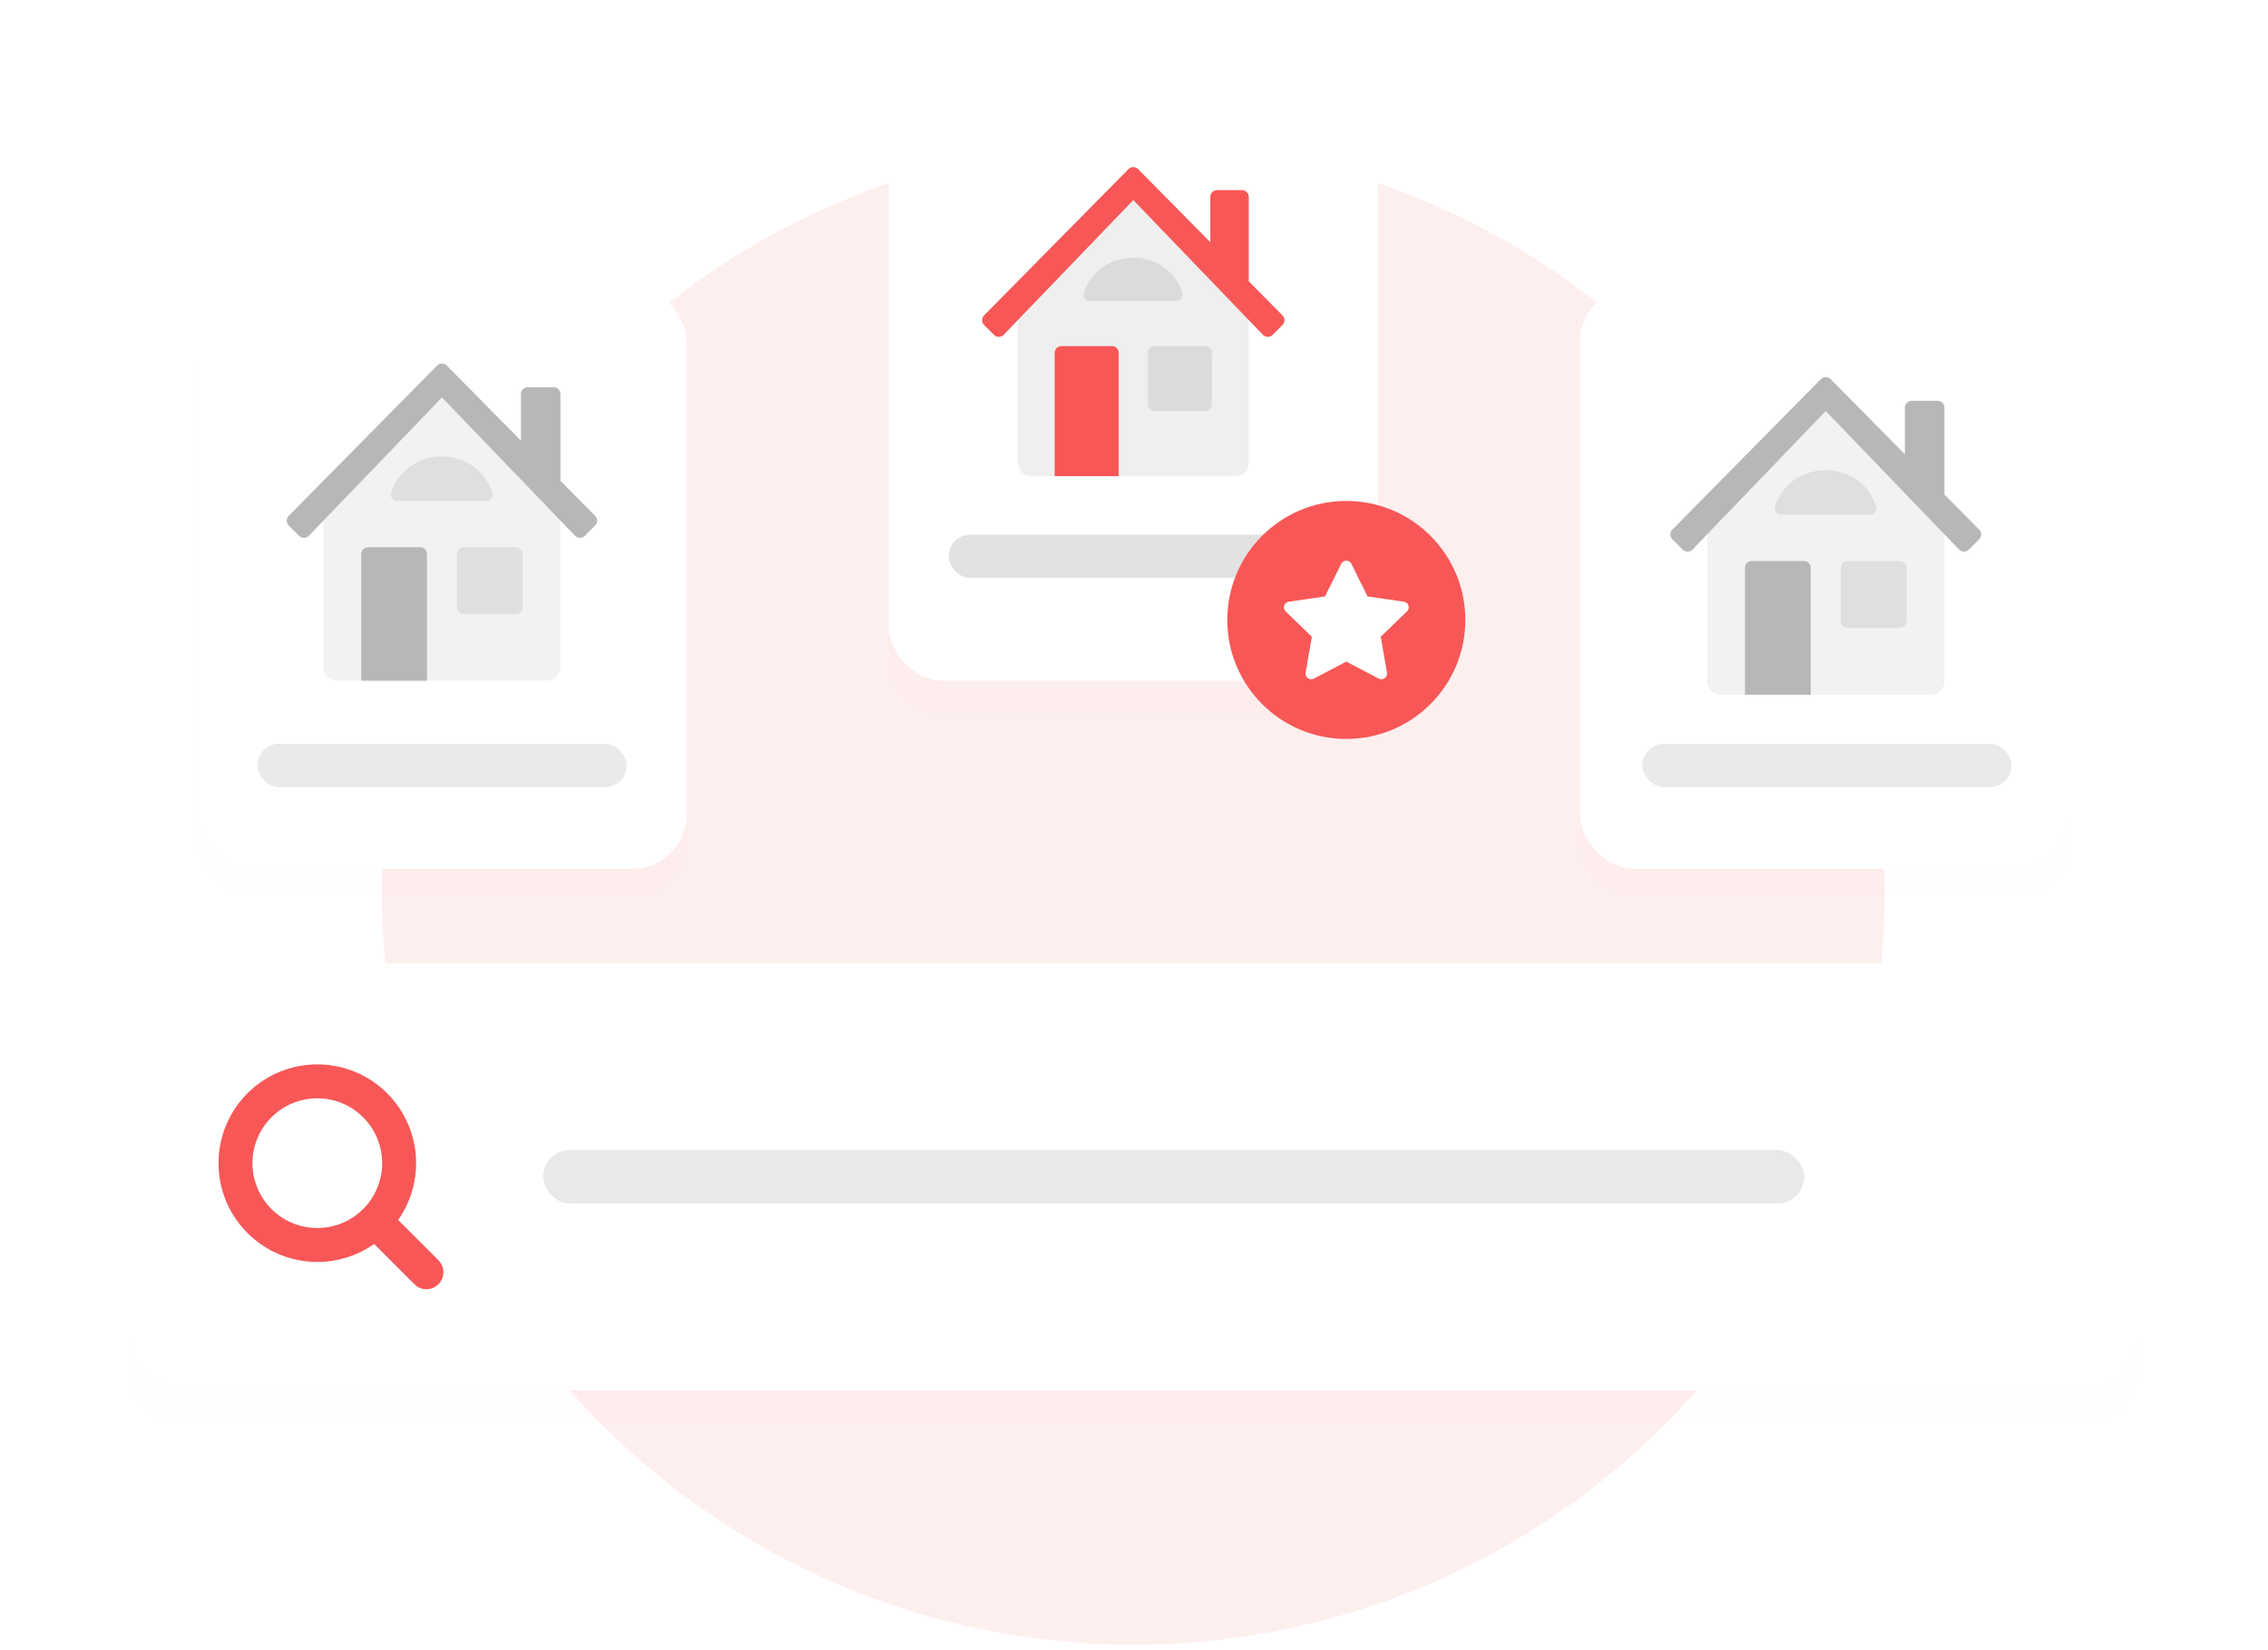 <svg width="334" height="243" viewBox="0 0 334 243" fill="none" xmlns="http://www.w3.org/2000/svg">
<circle opacity="0.09" cx="166.898" cy="131.592" r="110.65" fill="#F85757"/>
<g filter="url(#filter0_d_721_15361)">
<rect x="19.058" y="141.878" width="295.681" height="62.891" rx="8" fill="#FF0000" fill-opacity="0.01" shape-rendering="crispEdges"/>
</g>
<rect x="19.058" y="141.878" width="295.681" height="62.891" rx="8" fill="white"/>
<path d="M55.769 180.354L62.799 187.384" stroke="#F85757" stroke-width="5" stroke-linecap="round" stroke-linejoin="round"/>
<path d="M34.678 171.315C34.678 172.898 34.989 174.465 35.595 175.927C36.201 177.389 37.089 178.718 38.208 179.837C39.327 180.956 40.655 181.844 42.118 182.449C43.58 183.055 45.147 183.367 46.73 183.367C48.312 183.367 49.88 183.055 51.342 182.449C52.804 181.844 54.133 180.956 55.252 179.837C56.371 178.718 57.258 177.389 57.864 175.927C58.47 174.465 58.782 172.898 58.782 171.315C58.782 168.118 57.512 165.053 55.252 162.793C52.992 160.533 49.926 159.263 46.73 159.263C43.533 159.263 40.468 160.533 38.208 162.793C35.947 165.053 34.678 168.118 34.678 171.315V171.315Z" stroke="#F85757" stroke-width="5" stroke-linecap="round" stroke-linejoin="round"/>
<rect x="79.98" y="169.386" width="185.726" height="7.876" rx="3.938" fill="#E9E9E9"/>
<g filter="url(#filter1_dd_721_15361)">
<rect x="130.862" y="14.555" width="72.07" height="85.702" rx="8" fill="#FF0000" fill-opacity="0.01" shape-rendering="crispEdges"/>
</g>
<rect x="130.862" y="14.555" width="72.07" height="85.702" rx="8" fill="white"/>
<path opacity="0.7" d="M183.904 45.644V68.127C183.904 69.232 183.008 70.127 181.904 70.127H151.891C150.786 70.127 149.891 69.232 149.891 68.127V45.644L166.897 28.002L183.904 45.644Z" fill="#E9E9E9"/>
<path d="M155.315 70.127V51.97C155.315 51.418 155.763 50.97 156.315 50.97H163.747C164.299 50.97 164.747 51.418 164.747 51.97V70.127H155.315ZM167.609 24.91C167.217 24.514 166.577 24.514 166.186 24.91L144.92 46.451C144.533 46.843 144.536 47.472 144.924 47.861L146.384 49.321C146.78 49.717 147.424 49.71 147.812 49.307L166.897 29.468L185.982 49.307C186.371 49.71 187.014 49.717 187.41 49.321L188.869 47.862C189.258 47.473 189.259 46.842 188.872 46.451L183.904 41.441V29.002C183.904 28.449 183.456 28.002 182.904 28.002H179.235C178.683 28.002 178.235 28.449 178.235 29.002V35.674L167.609 24.91Z" fill="#F85757"/>
<path opacity="0.2" d="M160.516 44.324C159.894 44.324 159.419 43.754 159.61 43.162C161.85 36.208 171.896 36.208 174.135 43.162C174.326 43.754 173.852 44.324 173.229 44.324H160.516Z" fill="#8D8D91"/>
<path opacity="0.2" d="M169.046 51.97C169.046 51.418 169.494 50.97 170.046 50.97H177.478C178.03 50.97 178.478 51.418 178.478 51.97V59.549C178.478 60.101 178.03 60.549 177.478 60.549H170.046C169.494 60.549 169.046 60.101 169.046 59.549V51.97Z" fill="#8D8D91"/>
<rect opacity="0.4" x="139.699" y="78.745" width="54.395" height="6.374" rx="3.187" fill="#B7B7B7"/>
<path d="M198.265 108.834C207.946 108.834 215.793 100.987 215.793 91.307C215.793 81.627 207.946 73.78 198.265 73.78C188.585 73.78 180.738 81.627 180.738 91.307C180.738 100.987 188.585 108.834 198.265 108.834Z" fill="#F85757"/>
<path d="M195.126 87.846L197.515 83.035C197.585 82.896 197.692 82.779 197.824 82.697C197.957 82.615 198.109 82.572 198.265 82.572C198.42 82.572 198.573 82.615 198.705 82.697C198.838 82.779 198.945 82.896 199.014 83.035L201.403 87.846L206.743 88.622C206.897 88.644 207.042 88.708 207.162 88.808C207.281 88.907 207.37 89.039 207.418 89.186C207.466 89.334 207.472 89.493 207.434 89.644C207.397 89.794 207.318 89.932 207.206 90.04L203.342 93.782L204.254 99.069C204.371 99.748 203.654 100.265 203.041 99.945L198.265 97.447L193.488 99.945C192.876 100.266 192.158 99.748 192.275 99.068L193.187 93.781L189.324 90.039C189.212 89.931 189.134 89.794 189.096 89.643C189.059 89.492 189.065 89.334 189.113 89.187C189.161 89.039 189.25 88.908 189.369 88.809C189.488 88.709 189.632 88.645 189.786 88.623L195.126 87.846Z" fill="white"/>
<g filter="url(#filter2_dd_721_15361)">
<rect x="232.676" y="42.267" width="72.07" height="85.702" rx="8" fill="#FF0000" fill-opacity="0.01" shape-rendering="crispEdges"/>
</g>
<rect x="232.676" y="42.267" width="72.07" height="85.702" rx="8" fill="white"/>
<path opacity="0.6" d="M286.351 77.16V100.32C286.351 101.425 285.456 102.32 284.351 102.32H253.398C252.294 102.32 251.398 101.425 251.398 100.32V77.16L268.875 59.031L286.351 77.16Z" fill="#E9E9E9"/>
<path d="M256.972 102.32V83.634C256.972 83.082 257.42 82.634 257.972 82.634H265.664C266.217 82.634 266.664 83.082 266.664 83.634V102.32H256.972ZM269.586 55.834C269.194 55.438 268.554 55.438 268.162 55.834L246.27 78.01C245.884 78.401 245.886 79.031 246.275 79.419L247.814 80.959C248.21 81.355 248.854 81.349 249.242 80.945L268.874 60.537L288.506 80.945C288.894 81.349 289.538 81.355 289.934 80.959L291.472 79.421C291.861 79.032 291.863 78.401 291.475 78.01L286.35 72.841V60.031C286.35 59.478 285.903 59.031 285.35 59.031H281.525C280.973 59.031 280.525 59.478 280.525 60.031V66.915L269.586 55.834Z" fill="#B7B7B7"/>
<path opacity="0.31" d="M262.285 75.804C261.662 75.804 261.188 75.234 261.376 74.641C263.661 67.454 274.038 67.454 276.323 74.641C276.512 75.234 276.037 75.804 275.415 75.804H262.285Z" fill="#B7B7B7"/>
<path opacity="0.31" d="M271.083 83.634C271.083 83.082 271.531 82.634 272.083 82.634H279.775C280.328 82.634 280.775 83.082 280.775 83.634V91.477C280.775 92.029 280.328 92.477 279.775 92.477H272.083C271.531 92.477 271.083 92.029 271.083 91.477V83.634Z" fill="#B7B7B7"/>
<rect opacity="0.3" x="241.84" y="109.55" width="54.395" height="6.374" rx="3.187" fill="#B7B7B7"/>
<g filter="url(#filter3_dd_721_15361)">
<rect x="29.05" y="42.267" width="72.07" height="85.702" rx="8" fill="#FF0000" fill-opacity="0.01" shape-rendering="crispEdges"/>
</g>
<rect x="29.05" y="42.267" width="72.07" height="85.702" rx="8" fill="white"/>
<path opacity="0.6" d="M82.535 75.134V98.256C82.535 99.361 81.639 100.256 80.535 100.256H49.634C48.529 100.256 47.634 99.361 47.634 98.256V75.134L65.084 57.031L82.535 75.134Z" fill="#E9E9E9"/>
<path d="M53.2 100.256V81.6C53.2 81.047 53.648 80.6 54.2 80.6H61.878C62.431 80.6 62.878 81.047 62.878 81.6V100.256H53.2ZM65.796 53.841C65.405 53.444 64.765 53.444 64.373 53.841L42.515 75.981C42.129 76.372 42.131 77.002 42.52 77.391L44.055 78.926C44.451 79.322 45.095 79.315 45.483 78.912L65.085 58.536L84.687 78.912C85.075 79.315 85.719 79.322 86.114 78.926L87.648 77.392C88.037 77.003 88.039 76.372 87.651 75.981L82.535 70.821V58.031C82.535 57.479 82.088 57.031 81.535 57.031H77.718C77.166 57.031 76.718 57.479 76.718 58.031V64.904L65.796 53.841Z" fill="#B7B7B7"/>
<path opacity="0.31" d="M58.505 73.78C57.883 73.78 57.408 73.21 57.597 72.617C59.879 65.442 70.239 65.442 72.521 72.617C72.709 73.21 72.235 73.78 71.612 73.78H58.505Z" fill="#B7B7B7"/>
<path opacity="0.31" d="M67.29 81.6C67.29 81.047 67.738 80.6 68.29 80.6H75.968C76.52 80.6 76.968 81.047 76.968 81.6V89.428C76.968 89.98 76.52 90.428 75.968 90.428H68.29C67.738 90.428 67.29 89.98 67.29 89.428V81.6Z" fill="#B7B7B7"/>
<rect opacity="0.3" x="37.887" y="109.55" width="54.395" height="6.374" rx="3.187" fill="#B7B7B7"/>
<defs>
<filter id="filter0_d_721_15361" x="0.058" y="127.878" width="333.681" height="100.891" filterUnits="userSpaceOnUse" color-interpolation-filters="sRGB">
<feFlood flood-opacity="0" result="BackgroundImageFix"/>
<feColorMatrix in="SourceAlpha" type="matrix" values="0 0 0 0 0 0 0 0 0 0 0 0 0 0 0 0 0 0 127 0" result="hardAlpha"/>
<feOffset dy="5"/>
<feGaussianBlur stdDeviation="9.5"/>
<feComposite in2="hardAlpha" operator="out"/>
<feColorMatrix type="matrix" values="0 0 0 0 0.132 0 0 0 0 0.132 0 0 0 0 0.138 0 0 0 0.07 0"/>
<feBlend mode="normal" in2="BackgroundImageFix" result="effect1_dropShadow_721_15361"/>
<feBlend mode="normal" in="SourceGraphic" in2="effect1_dropShadow_721_15361" result="shape"/>
</filter>
<filter id="filter1_dd_721_15361" x="111.862" y="0.555" width="110.069" height="123.702" filterUnits="userSpaceOnUse" color-interpolation-filters="sRGB">
<feFlood flood-opacity="0" result="BackgroundImageFix"/>
<feColorMatrix in="SourceAlpha" type="matrix" values="0 0 0 0 0 0 0 0 0 0 0 0 0 0 0 0 0 0 127 0" result="hardAlpha"/>
<feOffset dy="5"/>
<feGaussianBlur stdDeviation="9.5"/>
<feComposite in2="hardAlpha" operator="out"/>
<feColorMatrix type="matrix" values="0 0 0 0 0.132 0 0 0 0 0.132 0 0 0 0 0.138 0 0 0 0.07 0"/>
<feBlend mode="normal" in2="BackgroundImageFix" result="effect1_dropShadow_721_15361"/>
<feColorMatrix in="SourceAlpha" type="matrix" values="0 0 0 0 0 0 0 0 0 0 0 0 0 0 0 0 0 0 127 0" result="hardAlpha"/>
<feOffset/>
<feGaussianBlur stdDeviation="2.5"/>
<feComposite in2="hardAlpha" operator="out"/>
<feColorMatrix type="matrix" values="0 0 0 0 0 0 0 0 0 0 0 0 0 0 0 0 0 0 0.05 0"/>
<feBlend mode="normal" in2="effect1_dropShadow_721_15361" result="effect2_dropShadow_721_15361"/>
<feBlend mode="normal" in="SourceGraphic" in2="effect2_dropShadow_721_15361" result="shape"/>
</filter>
<filter id="filter2_dd_721_15361" x="218.676" y="32.267" width="100.07" height="113.702" filterUnits="userSpaceOnUse" color-interpolation-filters="sRGB">
<feFlood flood-opacity="0" result="BackgroundImageFix"/>
<feColorMatrix in="SourceAlpha" type="matrix" values="0 0 0 0 0 0 0 0 0 0 0 0 0 0 0 0 0 0 127 0" result="hardAlpha"/>
<feOffset dy="4"/>
<feGaussianBlur stdDeviation="7"/>
<feComposite in2="hardAlpha" operator="out"/>
<feColorMatrix type="matrix" values="0 0 0 0 0.132 0 0 0 0 0.132 0 0 0 0 0.138 0 0 0 0.04 0"/>
<feBlend mode="normal" in2="BackgroundImageFix" result="effect1_dropShadow_721_15361"/>
<feColorMatrix in="SourceAlpha" type="matrix" values="0 0 0 0 0 0 0 0 0 0 0 0 0 0 0 0 0 0 127 0" result="hardAlpha"/>
<feOffset/>
<feGaussianBlur stdDeviation="3"/>
<feComposite in2="hardAlpha" operator="out"/>
<feColorMatrix type="matrix" values="0 0 0 0 0 0 0 0 0 0 0 0 0 0 0 0 0 0 0.04 0"/>
<feBlend mode="normal" in2="effect1_dropShadow_721_15361" result="effect2_dropShadow_721_15361"/>
<feBlend mode="normal" in="SourceGraphic" in2="effect2_dropShadow_721_15361" result="shape"/>
</filter>
<filter id="filter3_dd_721_15361" x="15.05" y="32.267" width="100.069" height="113.702" filterUnits="userSpaceOnUse" color-interpolation-filters="sRGB">
<feFlood flood-opacity="0" result="BackgroundImageFix"/>
<feColorMatrix in="SourceAlpha" type="matrix" values="0 0 0 0 0 0 0 0 0 0 0 0 0 0 0 0 0 0 127 0" result="hardAlpha"/>
<feOffset dy="4"/>
<feGaussianBlur stdDeviation="7"/>
<feComposite in2="hardAlpha" operator="out"/>
<feColorMatrix type="matrix" values="0 0 0 0 0.132 0 0 0 0 0.132 0 0 0 0 0.138 0 0 0 0.04 0"/>
<feBlend mode="normal" in2="BackgroundImageFix" result="effect1_dropShadow_721_15361"/>
<feColorMatrix in="SourceAlpha" type="matrix" values="0 0 0 0 0 0 0 0 0 0 0 0 0 0 0 0 0 0 127 0" result="hardAlpha"/>
<feOffset/>
<feGaussianBlur stdDeviation="3"/>
<feComposite in2="hardAlpha" operator="out"/>
<feColorMatrix type="matrix" values="0 0 0 0 0 0 0 0 0 0 0 0 0 0 0 0 0 0 0.04 0"/>
<feBlend mode="normal" in2="effect1_dropShadow_721_15361" result="effect2_dropShadow_721_15361"/>
<feBlend mode="normal" in="SourceGraphic" in2="effect2_dropShadow_721_15361" result="shape"/>
</filter>
</defs>
</svg>
